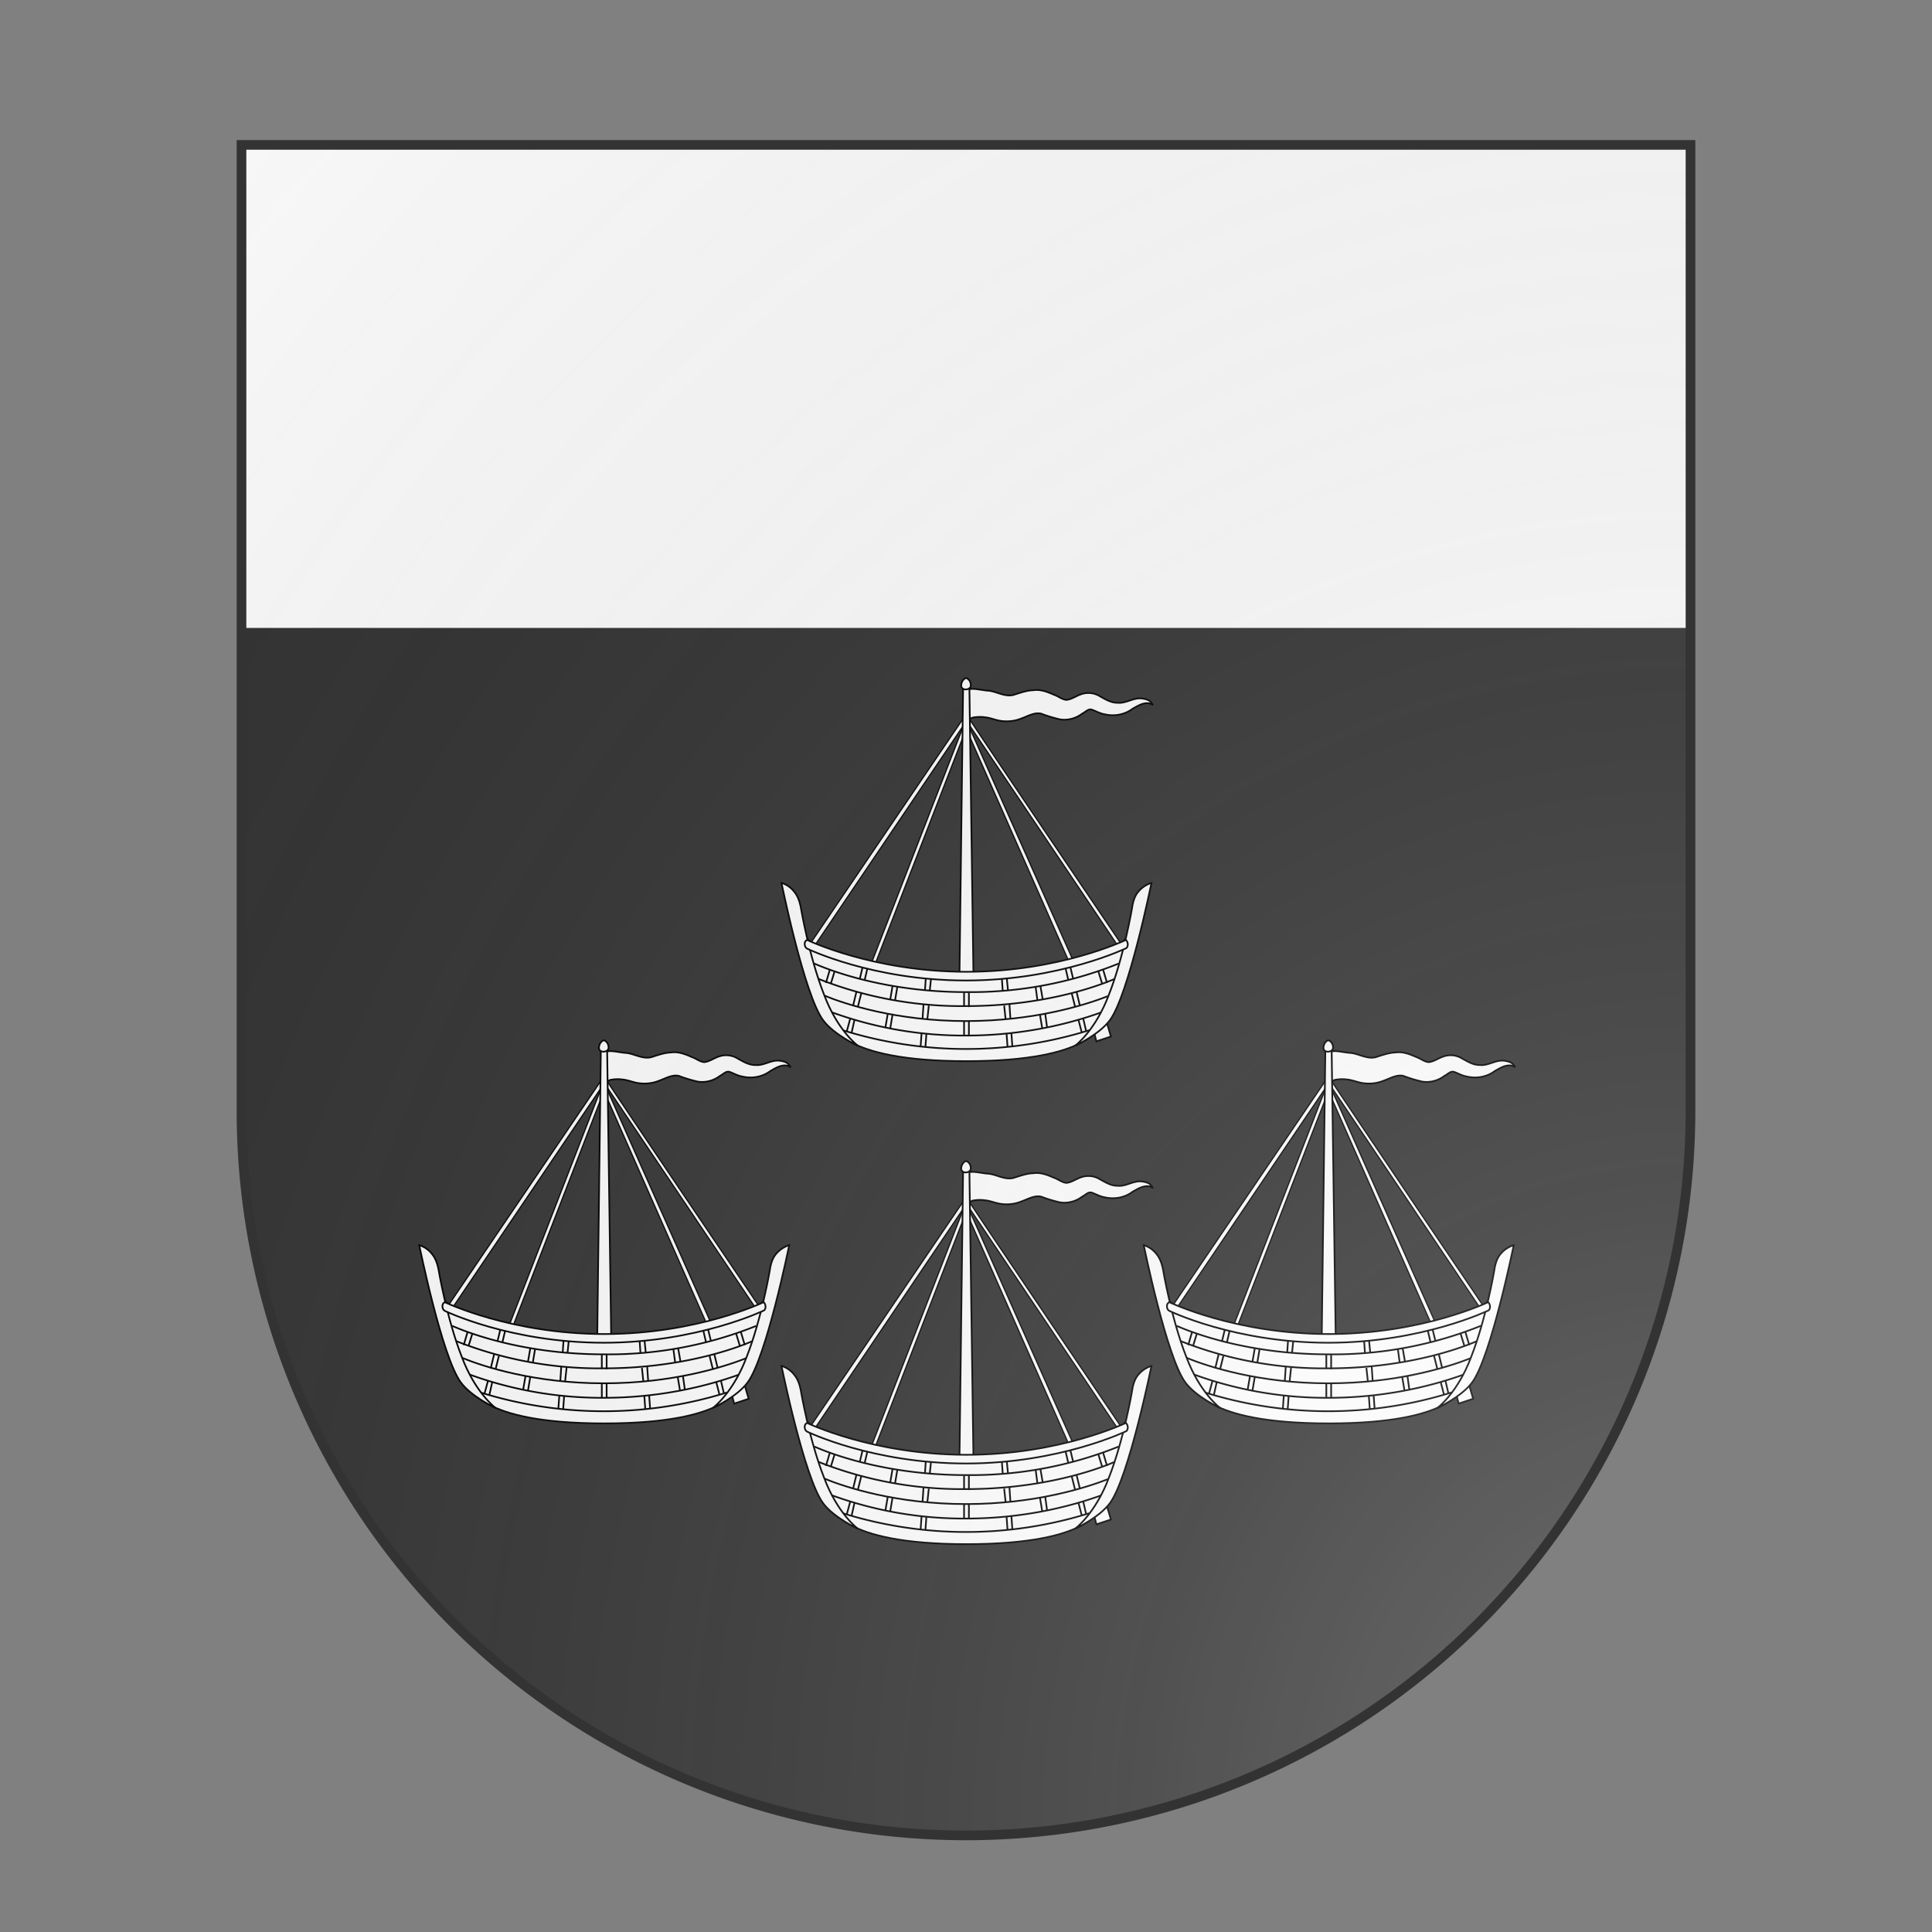 <svg id="coa594477650" width="500" height="500" viewBox="0 10 200 200" xmlns="http://www.w3.org/2000/svg" xmlns:x="http://www.w3.org/1999/xlink"><rect x="0" y="10" width="200" height="200" fill="#808080" stroke="none"/><defs><clipPath id="spanish_coa594477650"><path d="m25,25 h150 v100 a75,75,0,0,1,-150,0 z"/></clipPath><g id="boat_coa594477650" stroke-width=".35"><path d="M136.3 64.6c-1.7-.16-3.2 1.08-4.9.9-1.35.03-2.5-.7-3.64-1.32a4.52 4.52 0 00-3.9-.45c-1.04.33-1.97 1.07-3.06 1.17-.91-.06-1.66-.74-2.52-1.03-1.35-.59-2.77-1.18-4.28-.97-1.34.03-2.6.48-3.87.88-1.9.71-3.85-.67-5.53-.78s-3.74-.8-4.52.02l.04 5.62c.23.42.6.3 1.16-.04a7.66 7.66 0 012.62-.1c1.03.1 2.04.52 3.03.71 1.53.26 3.1.13 4.53-.46 1.31-.45 2.65-1.31 4.09-1 1.29.5 2.62.89 3.96 1.2a6.09 6.09 0 004.56-1.21c.66-.3 1.21-1.06 2-.81.88.32 1.68.8 2.62.95 1.97.48 4.16.1 5.79-1.13 1.04-.58 2.09-1.28 3.34-1.15.56.04 1.25.79.48-.2-.45-.57-1.4-.74-2-.8z"/><path stroke-width=".25" d="M67.2 116.2l32.99-48.57-.08 1.62-31.96 47.3 11.99 3.58 19.98-51.49v2.06l-19.2 49.6"/><path stroke-width=".25" d="M100.2 68.09c2.03 3.25 32.14 47.66 32.14 47.66l-.7.36-31.53-46.86 22.2 49.92-1-.09-21.17-47.97"/><path d="M128.1 128.1l-2.8 1 1.7 6.5 3-1z"/><path d="M98.6 126.1l.8-64h1.3l.9 64z"/><path d="M100 60.4c.3 0 1 .5 1 1.5s-1.9 1.2-2 .1c0-1 .7-1.6 1-1.6zm.1 79.3c-26.6 0-27.6-7.7-27.6-7.7l-6.9-20s2.2 10 34.5 10 34.5-10 34.5-10l-6.9 20s-1 7.7-27.6 7.7z"/><g fill="none"><path d="M68.6 119.5c2.3 1 14 5.9 31.4 5.9a82 82 0 0031.6-5.9"/><path d="M69.3 122.6a80.4 80.4 0 0030.7 5.7c15.8 0 27-4 30.7-5.6"/><path d="M70.6 126.1c4.4 1.8 15 5.3 29.4 5.3 14.3 0 24.9-3.4 29.5-5.2"/><path d="M72 129.5a80 80 0 0028 4.9c13 0 23-3 28-4.8m-53.5 3.7a85.7 85.7 0 0051 0m-17.3-2.3l-.3-2.8m1.1-.2l.2 3m-.6 5.8l-.2-2.8m1-.1l.2 2.8m-2-11.6l-.2-2.9m1-.1l.3 3m7.1 7.9l-.5-3m1.1-.1l.4 2.9m-2-5.6l-.4-3m1-.1l.5 2.9m6.7 1.5l-.7-2.8m1-.3l.7 2.9m.4 5.6l-.7-2.7m1-.2l.6 2.6m-3.7-10.6l-.7-3m1-.2l.7 2.9m6 1l-.8-2.6m1-.3l.8 2.7M92 131l.3-2.8m-1.1-.2l-.2 3m.6 5.8l.2-2.8m-1-.1l-.2 2.8m1.9-11.6l.3-2.9m-1.1-.1l-.2 3m-7.2 7.9l.5-3m-1-.1l-.5 2.9m2-5.6l.5-3m-1-.1l-.5 2.9m-6.7 1.5l.7-2.8m-1-.3l-.7 2.9m-.3 5.6l.6-2.7m-.9-.2l-.7 2.6M79 123l.7-3m-1-.2l-.7 2.9m-6 1l.8-2.6m-1-.3l-.8 2.7m28.6 10.9v-3m1 .1v2.9m-1-6v-2.9m1 0v3"/></g><path d="M61.8 102.8s1.6.4 2.7 1.9c1 1.2 1.3 3.2 1.3 3.2s1.7 10.1 4.8 18c2.8 7.5 7 10.6 7 10.6s-5-2.3-7.2-5.3c-3.9-5.3-8.6-28.4-8.6-28.4zm76.6 0s-1.6.4-2.8 1.9c-1 1.2-1.2 3.2-1.2 3.2s-1.7 10.1-4.8 18c-2.8 7.5-7 10.6-7 10.6s5-2.3 7.2-5.3c3.9-5.3 8.6-28.4 8.6-28.4z"/><path d="M133.2 116.3S119.4 123 100 123c-19.4 0-32.9-6.6-32.9-6.6s-.5-.2-.5-1c0-.6.5-.8.5-.8s13.6 6.6 33 6.6 33-6.6 33-6.6.4.3.4 1c-.03.25-.1.55-.3.7z"/></g><radialGradient id="backlight" cx="100%" cy="100%" r="150%"><stop stop-color="#fff" stop-opacity=".3" offset="0"/><stop stop-color="#fff" stop-opacity=".15" offset=".25"/><stop stop-color="#000" stop-opacity="0" offset="1"/></radialGradient></defs><g clip-path="url(#spanish_coa594477650)"><rect x="0" y="0" width="200" height="200" fill="#333333"/><g fill="#fafafa" stroke="none"><rect width="200" height="75"/></g><g fill="#fafafa" stroke="#000"><use x:href="#boat_coa594477650" transform="translate(50 50) scale(0.5)"/><use x:href="#boat_coa594477650" transform="translate(12.5 87.5) scale(0.5)"/><use x:href="#boat_coa594477650" transform="translate(87.5 87.5) scale(0.5)"/><use x:href="#boat_coa594477650" transform="translate(50 100) scale(0.5)"/></g></g><path d="m25,25 h150 v100 a75,75,0,0,1,-150,0 z" fill="url(#backlight)" stroke="#333"/></svg>